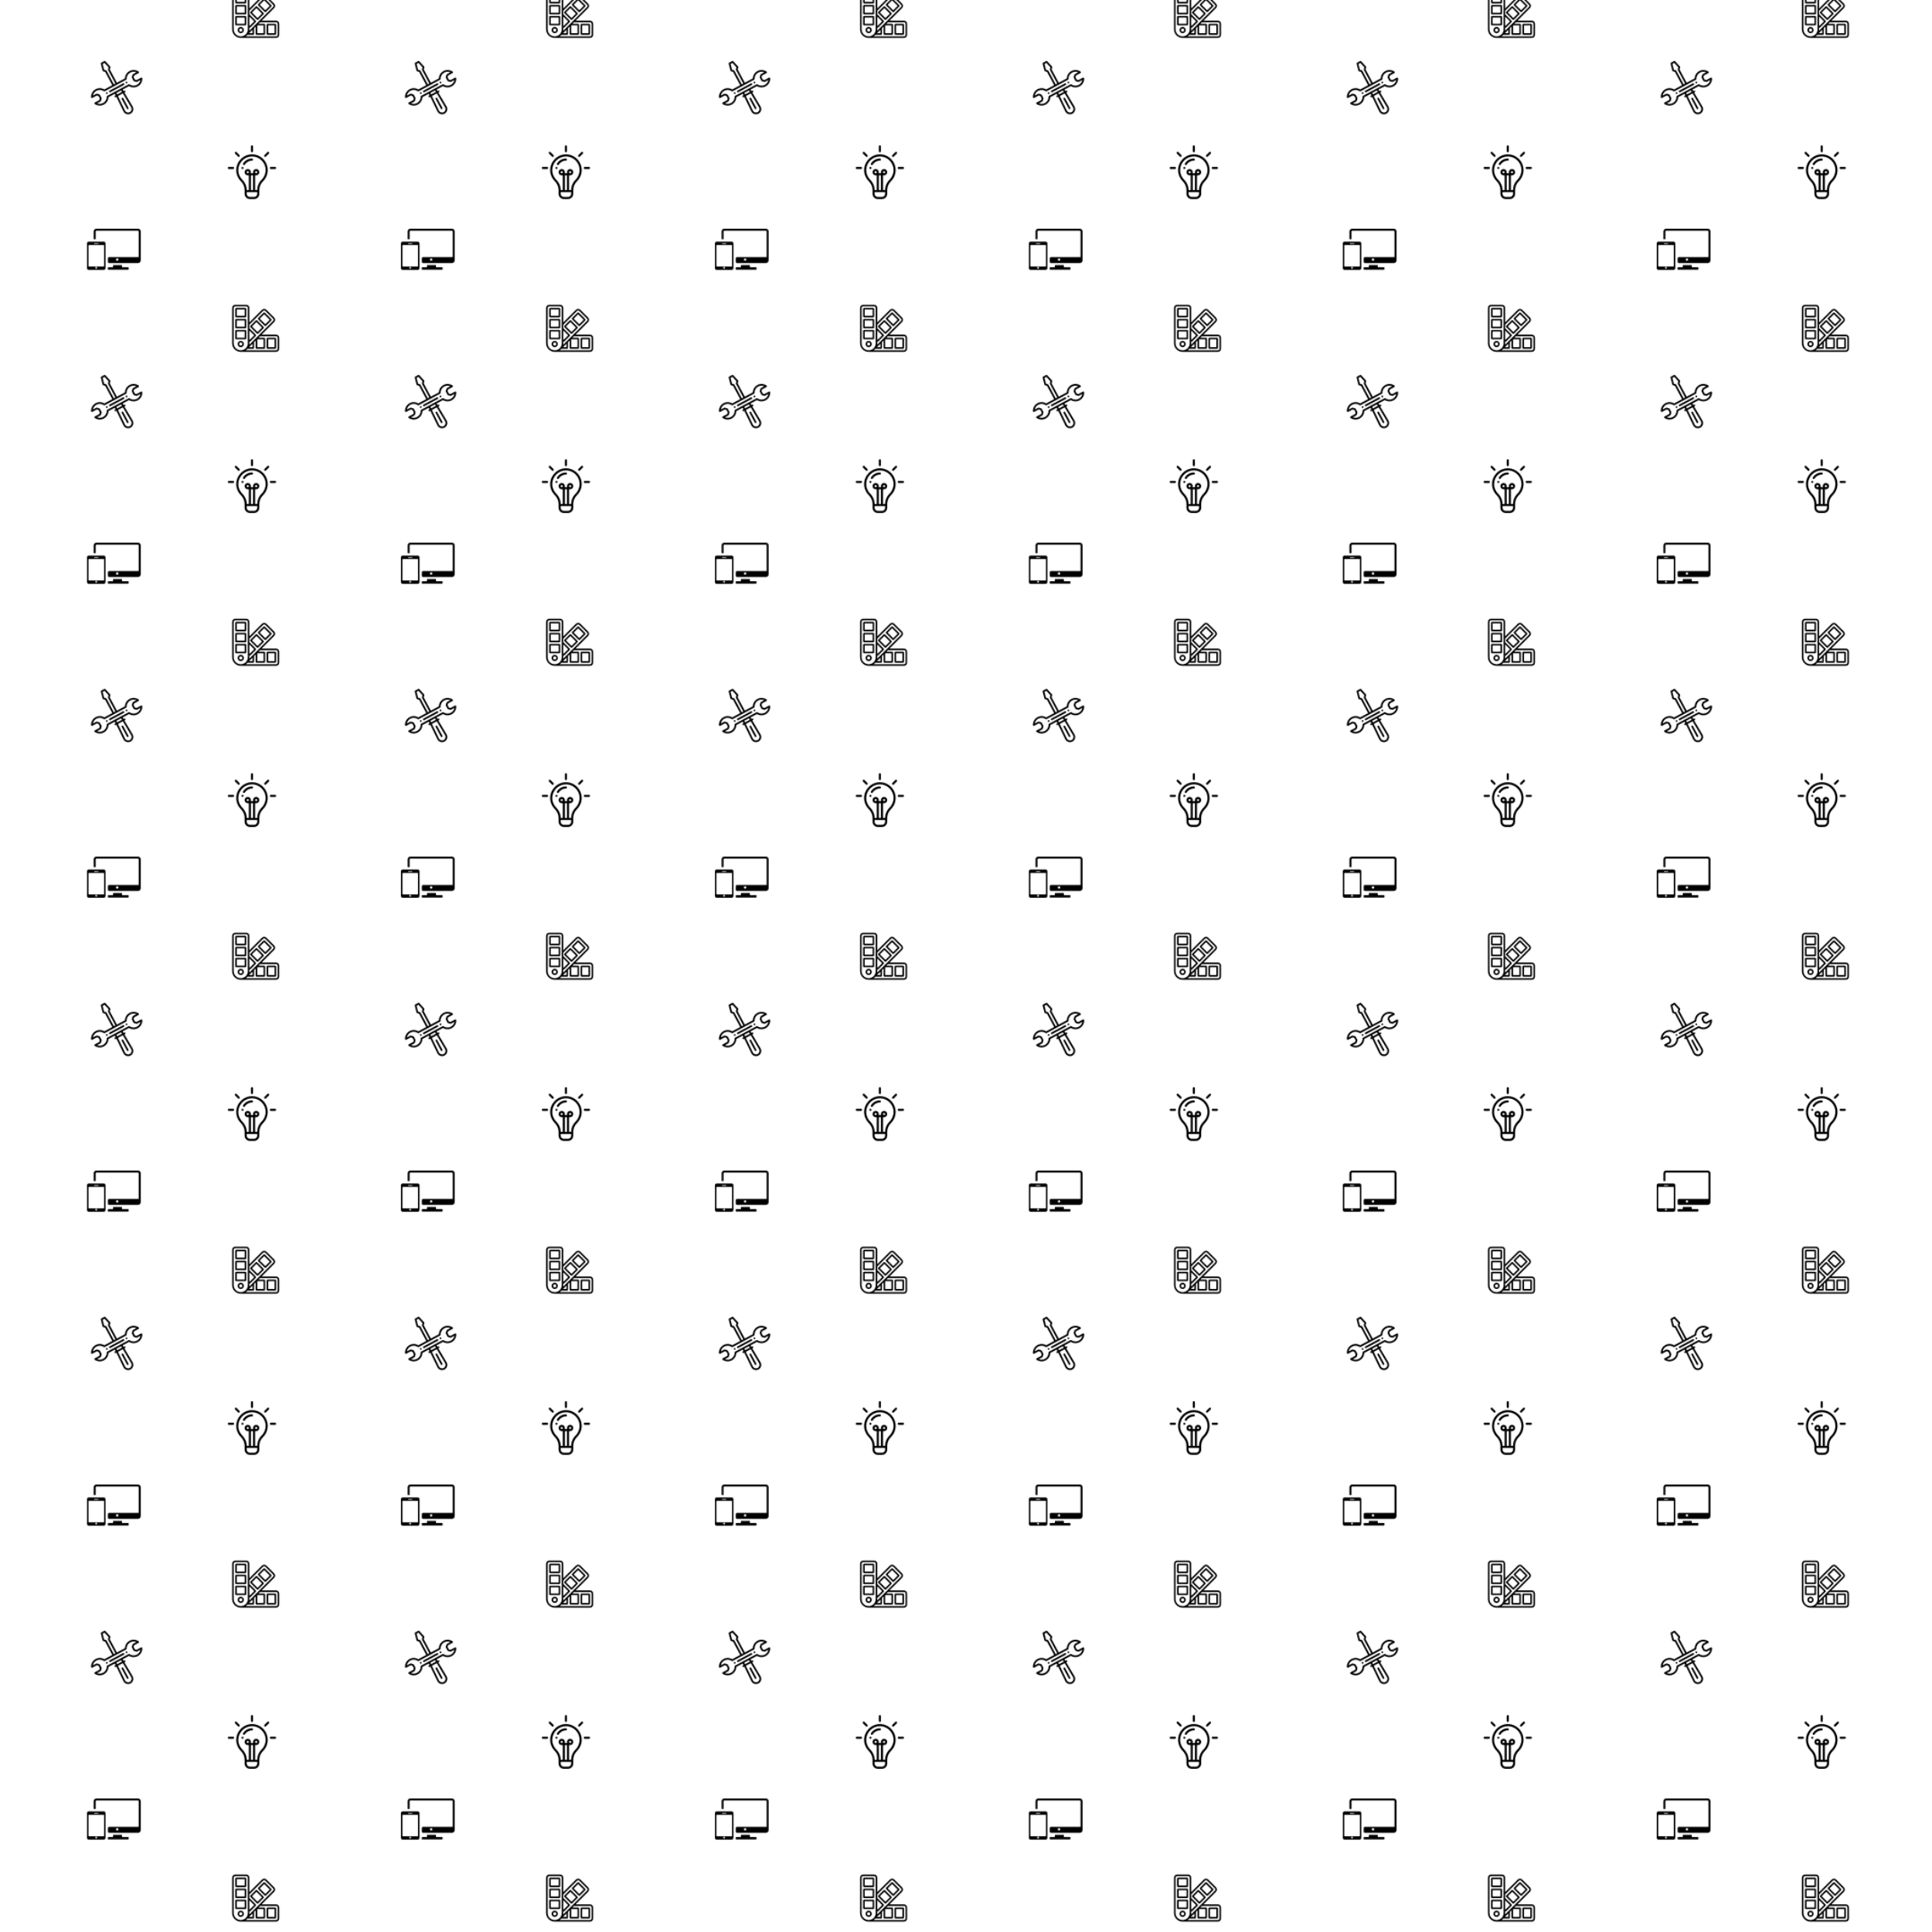 <svg xmlns="http://www.w3.org/2000/svg" xmlns:xlink="http://www.w3.org/1999/xlink" xmlns:fi="http://pattern.flaticon.com/" x="0" y="0" width="800" height="800" viewBox="0 0 2153.846 2153.846"><rect x="0px" y="0px" width="100%" height="100%" opacity="1" fill="#ffffff"/><defs><g transform="matrix(0.151 0 0 0.151 97 248)" id="L1_24"><path d="M304.42,330.901h-43.219c-1.56,0-2.834-1.273-2.834-2.834v-10.52c0-1.559-1.275-2.834-2.834-2.834h-60.475   c-1.56,0-2.835,1.275-2.835,2.834v10.52c0,1.561-1.275,2.834-2.835,2.834h-32.491c-1.56,0-2.835,1.275-2.835,2.834v12.17   c0,1.559,1.275,2.834,2.835,2.834h147.521c1.559,0,2.834-1.275,2.834-2.834v-12.17C307.254,332.179,305.979,330.901,304.42,330.901   z"/><g><path d="M377.032,46.368h-308.4c-10.73,0-19.459,8.73-19.459,19.462c0,0,0,37.109,0,50.761c0,6.711-0.498,7.66,4.004,7.66    c2.391,0,5.039,0,7.72,0c3.778,0,3.003-0.949,3.003-7.785c0-13.621,0-50.636,0-50.636c0-2.565,2.168-4.733,4.732-4.733h308.4    c2.563,0,4.731,2.168,4.731,4.733v189.999h-219.87c0,0-7.749-0.014-7.749,10.006c0,5.941,0,17.823,0,23.766    c0,10.006,8,10.006,8,10.006h214.888c10.729,0,19.461-8.729,19.461-19.459V65.83C396.493,55.099,387.763,46.368,377.032,46.368z     M222.833,282.804c-4.845,0-8.771-3.926-8.771-8.768s3.926-8.77,8.771-8.77c4.84,0,8.767,3.928,8.767,8.77    S227.673,282.804,222.833,282.804z"/><path d="M124.125,141.633H12.559C5.632,141.633,0,147.266,0,154.193v183.372c0,6.926,5.632,12.561,12.559,12.561h111.566    c6.923,0,12.559-5.635,12.559-12.561V154.193C136.684,147.266,131.048,141.633,124.125,141.633z M54.58,154.443h27.523    c1.313,0,2.38,1.064,2.38,2.381c0,1.314-1.066,2.379-2.38,2.379H54.58c-1.315,0-2.379-1.065-2.379-2.379    C52.201,155.507,53.265,154.443,54.58,154.443z M68.175,341.304c-3.59,0-6.5-2.91-6.5-6.5s2.91-6.5,6.5-6.5s6.5,2.91,6.5,6.5    S71.765,341.304,68.175,341.304z M125.893,322.2c0,1.676-1.342,3.047-2.98,3.047H13.774c-1.639,0-2.98-1.371-2.98-3.047V169.825    c0-1.676,1.342-3.046,2.98-3.046h109.139c1.639,0,2.98,1.371,2.98,3.046V322.2z"/></g></g><g transform="matrix(0.117 0 0 0.117 254 162)" id="L1_26"><path d="m140 206c-5.52 0-10 4.48-10 10s4.48 10 10 10 10-4.48 10-10-4.48-10-10-10zm0 0"/><path d="m162.047 183.656c14.688-23.578 40.094-37.656 67.953-37.656 5.523 0 10-4.477 10-10s-4.477-10-10-10c-34.812 0-66.562 17.602-84.93 47.082-2.918 4.688-1.484 10.855 3.203 13.777 4.707 2.93 10.863 1.469 13.773-3.203zm0 0"/><path d="m160 462c0 27.57 22.43 50 50 50h40c27.57 0 50-22.43 50-50 0-8.457 0-27.852 0-36.238 0-31.039 12.688-60.738 35.727-83.625 28.551-28.352 44.273-66.043 44.273-106.137 0-83.531-68.5-151.406-152.621-149.98-78.332 1.344-144.398 66.109-147.273 144.371-1.527 41.461 13.656 80.645 42.754 110.332 23.953 24.418 37.141 54.66 37.141 85.148zm120 0c0 16.543-13.457 30-30 30h-40c-16.543 0-30-13.457-30-30v-16h100zm-60-36v-140h20v140zm-82.859-99.281c-25.215-25.723-38.371-59.672-37.047-95.59 2.492-67.824 59.746-123.949 127.629-125.109 72.582-1.246 132.277 57.297 132.277 129.98 0 34.727-13.625 67.379-38.367 91.945-26.848 26.672-41.633 61.41-41.633 97.816v.238h-20v-140h10c16.543 0 30-13.457 30-30s-13.457-30-30-30-30 13.457-30 30c0 3.508.609 6.871 1.719 10h-23.438c1.109-3.129 1.719-6.492 1.719-10 0-16.543-13.457-30-30-30s-30 13.457-30 30 13.457 30 30 30h10v140h-20v-.129c0-35.758-15.223-70.973-42.859-99.152zm122.859-70.719c0-5.516 4.484-10 10-10s10 4.484 10 10-4.484 10-10 10-10-4.484-10-10zm-60 0c0 5.516-4.484 10-10 10s-10-4.484-10-10 4.484-10 10-10 10 4.484 10 10zm0 0"/><path d="m240 56v-46c0-5.523-4.477-10-10-10s-10 4.477-10 10v46c0 5.523 4.477 10 10 10s10-4.477 10-10zm0 0"/><path d="m391.211 64.789c-3.906-3.906-10.234-3.906-14.145 0l-28.277 28.281c-3.906 3.902-3.906 10.234 0 14.141s10.234 3.906 14.145 0l28.277-28.281c3.906-3.906 3.906-10.234 0-14.141zm0 0"/><path d="m111.211 107.211c3.906-3.906 3.906-10.238 0-14.141l-28.277-28.281c-3.906-3.906-10.238-3.906-14.145 0s-3.906 10.238 0 14.141l28.277 28.281c3.906 3.906 10.238 3.906 14.145 0zm0 0"/><path d="m410 206c-5.523 0-10 4.477-10 10s4.477 10 10 10h40c5.523 0 10-4.477 10-10s-4.477-10-10-10zm0 0"/><path d="m10 206c-5.523 0-10 4.477-10 10s4.477 10 10 10h40c5.523 0 10-4.477 10-10s-4.477-10-10-10zm0 0"/></g><g transform="matrix(0.093 0.028 -0.028 0.093 113.399 66.891)" id="L1_28"><path d="m347.34 155.148c-5.52 0-10 4.469-10 9.996 0 5.523 4.48 10 10 10 5.531 0 10-4.477 10-10 0-5.527-4.469-9.996-10-9.996zm0 0"/><path d="m165.645 336.84c-5.531 0-10 4.48-10 10 0 5.531 4.469 10 10 10 5.52 0 10-4.469 10-10 0-5.52-4.48-10-10-10zm0 0"/><path d="m500.059 61.52c-3.375-.785-6.922.234-9.359 2.695l-41.457 41.785h-19.875l-21.879-22.668v-20.152l40.863-41.473c2.418-2.453 3.402-5.98 2.602-9.336-.797-3.352-3.266-6.055-6.531-7.156-10.266-3.461-21.008-5.215-31.934-5.215-32.57 0-62.16 15.188-81.184 41.668-17.805 24.789-23.293 55.168-15.43 84.242l-73.66 73.66-122.719-123v-24.141c0-3.512-1.844-6.77-4.855-8.574l-70.707-42.43c-3.938-2.363-8.973-1.742-12.215 1.504l-28.281 28.277c-3.242 3.246-3.863 8.281-1.504 12.219l42.422 70.707c1.805 3.012 5.059 4.852 8.57 4.855l24.133.008 122.73 123-73.379 73.379c-29.074-7.859-59.469-2.363-84.27 15.453-26.465 19.012-41.641 48.594-41.641 81.164 0 10.922 1.754 21.668 5.215 31.93 1.105 3.285 3.836 5.766 7.211 6.547 3.379.785 6.922-.234 9.363-2.695l41.453-41.781h19.984l22.77 22.77v19.984l-41.781 41.453c-2.461 2.441-3.48 5.984-2.695 9.363.781 3.375 3.262 6.105 6.547 7.211 10.262 3.461 21.008 5.215 31.93 5.215 32.57 0 62.148-15.18 81.164-41.645 17.816-24.801 23.312-55.191 15.453-84.266l58.934-58.934 13.5 14.664-6.195 6.191c-3.906 3.906-3.906 10.238 0 14.145 3.906 3.902 10.234 3.902 14.145 0l5.609-5.609 126.664 137.586c.094.102.191.199.289.297 23.438 23.438 61.41 23.445 84.859-.004 23.383-23.395 23.383-61.461 0-84.855-.102-.102-.207-.199-.312-.297l-137.801-126.422 5.547-5.547c3.906-3.902 3.906-10.234 0-14.141s-10.234-3.906-14.145 0l-6.152 6.156-14.691-13.484 59.219-59.219c8.418 2.25 17.105 3.391 25.906 3.391 55.141 0 99.996-44.859 99.996-99.996 0-10.926-1.754-21.668-5.215-31.934-1.105-3.285-3.836-5.766-7.211-6.547zm-411.773 40.414c-1.875-1.879-4.418-2.836-7.074-2.836l-22.617-.008-35.492-59.258 17.238-17.238 59.156 35.5v22.617c0 2.648 1.051 5.188 2.922 7.062l125.656 125.941-14.145 14.141zm254.363 195.062 138.27 126.848c15.445 15.609 15.398 40.883-.145 56.434-15.578 15.578-40.797 15.625-56.438.137l-127.078-138.035zm-14.75-13.535-44.199 44.191-13.5-14.664 43.008-43.012zm84.59-103.465c-8.746 0-17.348-1.402-25.559-4.168-3.598-1.207-7.574-.277-10.262 2.406-50.133 50.133-158.156 158.152-197.934 197.934-2.688 2.688-3.621 6.664-2.406 10.266 8.312 24.684 4.336 51.012-10.914 72.242-15.207 21.168-38.871 33.312-64.918 33.312-2.926 0-5.836-.16-8.719-.469l31.762-31.516c1.891-1.875 2.957-4.43 2.957-7.098v-28.289c0-2.652-1.055-5.195-2.93-7.07l-28.629-28.629c-1.875-1.875-4.418-2.93-7.07-2.93h-28.289c-2.668 0-5.223 1.066-7.102 2.957l-31.512 31.762c-.312-2.883-.469-5.793-.469-8.719 0-26.051 12.141-49.711 33.312-64.918 21.227-15.25 47.559-19.23 72.246-10.914 3.598 1.215 7.574.281 10.262-2.406.551-.547 197.793-197.793 197.934-197.934 2.688-2.688 3.617-6.66 2.406-10.262-8.316-24.684-4.348-51.004 10.891-72.219 15.219-21.188 38.887-33.336 64.938-33.336 3.016 0 6.012.168 8.98.496l-31.102 31.566c-1.844 1.871-2.875 4.391-2.875 7.016v28.289c0 2.594 1.004 5.082 2.805 6.945l27.629 28.629c1.883 1.953 4.48 3.055 7.195 3.055h28.289c2.664 0 5.219-1.062 7.098-2.957l31.512-31.758c.312 2.883.469 5.793.469 8.719 0 44.109-35.887 79.996-79.996 79.996zm0 0"/><path d="m311.988 186.355-125.137 125.137c-3.902 3.902-3.902 10.234 0 14.141 3.906 3.906 10.238 3.906 14.145 0l125.137-125.137c3.906-3.902 3.906-10.234 0-14.141s-10.238-3.906-14.145 0zm0 0"/><path d="m438.355 452c3.906 3.895 10.238 3.895 14.145-.023 3.898-3.91 3.887-10.242-.023-14.141l-90.137-89.848c-3.91-3.898-10.246-3.887-14.141.023-3.902 3.914-3.891 10.242.02 14.141zm0 0"/></g><g transform="matrix(0.056 0 0 0.056 258.783 -10.217)" id="L1_29"><path d="M 859.375 656.25 L 703.125 656.25 C 694.492 656.25 687.5 663.242 687.5 671.875 L 687.5 859.375 C 687.5 868.008 694.492 875 703.125 875 L 859.375 875 C 868.008 875 875 868.008 875 859.375 L 875 671.875 C 875 663.242 868.008 656.25 859.375 656.25 Z M 843.75 843.75 L 718.75 843.75 L 718.75 687.5 L 843.75 687.5 Z M 843.75 843.75 " fill="#000000" fill-opacity="1" stroke="none"/><path d="M 649.453 420.438 C 655.555 426.539 665.438 426.539 671.543 420.438 L 782.031 309.953 C 788.133 303.848 788.133 293.953 782.031 287.852 L 649.438 155.277 C 643.242 149.41 633.539 149.41 627.344 155.277 L 516.875 265.762 C 510.773 271.867 510.773 281.762 516.875 287.852 Z M 638.391 188.422 L 748.898 298.902 L 660.5 387.301 L 550 276.805 Z M 638.391 188.422 " fill="#000000" fill-opacity="1" stroke="none"/><path d="M 505.828 579.688 C 509.969 579.688 513.945 578.039 516.875 575.109 L 627.344 464.605 C 633.445 458.508 633.445 448.613 627.344 442.508 L 494.766 309.938 C 488.562 304.078 478.867 304.078 472.664 309.938 L 362.207 420.422 C 356.102 426.52 356.102 436.414 362.207 442.508 L 494.781 575.109 C 497.711 578.039 501.684 579.688 505.828 579.688 Z M 483.715 343.09 L 594.199 453.574 L 505.828 541.988 L 395.312 431.488 Z M 483.715 343.09 " fill="#000000" fill-opacity="1" stroke="none"/><path d="M 78.125 250 L 265.625 250 C 274.258 250 281.25 243.008 281.25 234.375 L 281.25 78.125 C 281.25 69.492 274.258 62.5 265.625 62.5 L 78.125 62.5 C 69.492 62.5 62.5 69.492 62.5 78.125 L 62.5 234.375 C 62.5 243.008 69.492 250 78.125 250 Z M 93.75 93.75 L 250 93.75 L 250 218.75 L 93.75 218.75 Z M 93.75 93.75 " fill="#000000" fill-opacity="1" stroke="none"/><path d="M 78.125 468.75 L 265.625 468.75 C 274.258 468.75 281.25 461.758 281.25 453.125 L 281.25 296.875 C 281.25 288.242 274.258 281.25 265.625 281.25 L 78.125 281.25 C 69.492 281.25 62.5 288.242 62.5 296.875 L 62.5 453.125 C 62.5 461.758 69.492 468.75 78.125 468.75 Z M 93.75 312.5 L 250 312.5 L 250 437.5 L 93.75 437.5 Z M 93.75 312.5 " fill="#000000" fill-opacity="1" stroke="none"/><path d="M 281.25 671.875 L 281.25 515.625 C 281.25 506.992 274.258 500 265.625 500 L 78.125 500 C 69.492 500 62.5 506.992 62.5 515.625 L 62.5 671.875 C 62.5 680.508 69.492 687.5 78.125 687.5 L 265.625 687.5 C 274.258 687.5 281.25 680.508 281.25 671.875 Z M 250 656.25 L 93.75 656.25 L 93.75 531.25 L 250 531.25 Z M 250 656.25 " fill="#000000" fill-opacity="1" stroke="none"/><path d="M 171.875 718.75 C 137.359 718.75 109.375 746.734 109.375 781.25 C 109.375 815.766 137.359 843.75 171.875 843.75 C 206.391 843.75 234.375 815.766 234.375 781.25 C 234.375 746.734 206.391 718.75 171.875 718.75 Z M 171.875 812.5 C 154.613 812.5 140.625 798.512 140.625 781.25 C 140.625 763.988 154.613 750 171.875 750 C 189.137 750 203.125 763.988 203.125 781.25 C 203.125 798.512 189.137 812.5 171.875 812.5 Z M 171.875 812.5 " fill="#000000" fill-opacity="1" stroke="none"/><path d="M 875 593.75 L 586.719 593.75 L 837.281 343.09 C 861.68 318.691 861.68 279.121 837.281 254.711 L 682.594 100.031 C 670.895 88.281 654.977 81.688 638.391 81.734 C 621.816 81.68 605.902 88.258 594.199 100 L 343.75 350.582 L 343.75 62.5 C 343.75 27.984 315.766 0 281.25 0 L 62.5 0 C 27.984 0 0 27.984 0 62.5 L 0 765.625 C 0.117 860.504 76.996 937.383 171.875 937.5 L 875 937.5 C 909.516 937.5 937.5 909.516 937.5 875 L 937.5 656.25 C 937.5 621.734 909.516 593.75 875 593.75 Z M 343.75 512.5 L 439.527 608.281 L 351.141 696.656 L 343.75 689.262 Z M 342.344 786.527 C 342.531 785.062 342.77 783.602 342.922 782.129 C 343.418 776.672 343.75 771.188 343.75 765.633 L 343.75 732.246 C 345.996 733.574 348.535 734.305 351.141 734.375 C 355.281 734.375 359.258 732.727 362.188 729.797 L 472.664 619.316 C 478.77 613.211 478.77 603.32 472.664 597.223 L 343.75 468.301 L 343.75 394.781 L 616.297 122.141 C 628.508 109.93 648.289 109.93 660.5 122.141 L 815.188 276.828 C 827.387 289.031 827.387 308.812 815.188 321.016 L 370.484 765.863 L 341.25 795.113 C 341.738 792.266 342 789.375 342.344 786.516 Z M 500 687.5 L 625 687.5 L 625 843.75 L 500 843.75 Z M 406.25 774.289 L 406.25 843.75 L 336.816 843.75 Z M 200.141 903.391 C 196.234 904.203 192.234 904.746 188.223 905.219 C 187.508 905.297 186.828 905.461 186.129 905.527 C 181.438 906 176.754 906.25 171.875 906.25 C 94.242 906.164 31.336 843.258 31.25 765.625 L 31.25 62.5 C 31.25 45.238 45.238 31.25 62.5 31.25 L 281.25 31.25 C 298.512 31.25 312.5 45.238 312.5 62.5 L 312.5 765.625 C 312.5 770.438 312.25 775.188 311.777 779.879 C 311.777 780.59 311.547 781.281 311.469 781.992 C 310.996 786.016 310.438 790 309.641 793.891 L 309.531 794.328 C 298.027 848.977 255.359 891.695 200.723 903.25 Z M 906.25 875 C 906.25 892.262 892.262 906.25 875 906.25 L 270.762 906.25 C 278.848 900.543 286.414 894.16 293.402 887.152 L 305.566 875 L 421.875 875 C 430.508 875 437.5 868.008 437.5 859.375 L 437.5 743.016 L 468.75 711.766 L 468.75 859.375 C 468.75 868.008 475.742 875 484.375 875 L 640.625 875 C 649.258 875 656.25 868.008 656.25 859.375 L 656.25 671.875 C 656.25 663.242 649.258 656.25 640.625 656.25 L 524.227 656.25 L 555.477 625 L 875 625 C 892.262 625 906.25 638.988 906.25 656.25 Z M 906.25 875 " fill="#000000" fill-opacity="1" stroke="none"/></g></defs><g fi:class="KUsePattern"><pattern id="pattern_L1_24" width="350" height="350" patternUnits="userSpaceOnUse"><use xlink:href="#L1_24" x="-350" y="-350"/><use xlink:href="#L1_24" x="0" y="-350"/><use xlink:href="#L1_24" x="350" y="-350"/><use xlink:href="#L1_24" x="-350" y="0"/><use xlink:href="#L1_24" x="0" y="0"/><use xlink:href="#L1_24" x="350" y="0"/><use xlink:href="#L1_24" x="-350" y="350"/><use xlink:href="#L1_24" x="0" y="350"/><use xlink:href="#L1_24" x="350" y="350"/></pattern><rect x="0" y="0" width="100%" height="100%" fill="url(#pattern_L1_24)"/></g><g fi:class="KUsePattern"><pattern id="pattern_L1_26" width="350" height="350" patternUnits="userSpaceOnUse"><use xlink:href="#L1_26" x="-350" y="-350"/><use xlink:href="#L1_26" x="0" y="-350"/><use xlink:href="#L1_26" x="350" y="-350"/><use xlink:href="#L1_26" x="-350" y="0"/><use xlink:href="#L1_26" x="0" y="0"/><use xlink:href="#L1_26" x="350" y="0"/><use xlink:href="#L1_26" x="-350" y="350"/><use xlink:href="#L1_26" x="0" y="350"/><use xlink:href="#L1_26" x="350" y="350"/></pattern><rect x="0" y="0" width="100%" height="100%" fill="url(#pattern_L1_26)"/></g><g fi:class="KUsePattern"><pattern id="pattern_L1_28" width="350" height="350" patternUnits="userSpaceOnUse"><use xlink:href="#L1_28" x="-350" y="-350"/><use xlink:href="#L1_28" x="0" y="-350"/><use xlink:href="#L1_28" x="350" y="-350"/><use xlink:href="#L1_28" x="-350" y="0"/><use xlink:href="#L1_28" x="0" y="0"/><use xlink:href="#L1_28" x="350" y="0"/><use xlink:href="#L1_28" x="-350" y="350"/><use xlink:href="#L1_28" x="0" y="350"/><use xlink:href="#L1_28" x="350" y="350"/></pattern><rect x="0" y="0" width="100%" height="100%" fill="url(#pattern_L1_28)"/></g><g fi:class="KUsePattern"><pattern id="pattern_L1_29" width="350" height="350" patternUnits="userSpaceOnUse"><use xlink:href="#L1_29" x="-350" y="-350"/><use xlink:href="#L1_29" x="0" y="-350"/><use xlink:href="#L1_29" x="350" y="-350"/><use xlink:href="#L1_29" x="-350" y="0"/><use xlink:href="#L1_29" x="0" y="0"/><use xlink:href="#L1_29" x="350" y="0"/><use xlink:href="#L1_29" x="-350" y="350"/><use xlink:href="#L1_29" x="0" y="350"/><use xlink:href="#L1_29" x="350" y="350"/></pattern><rect x="0" y="0" width="100%" height="100%" fill="url(#pattern_L1_29)"/></g></svg>
